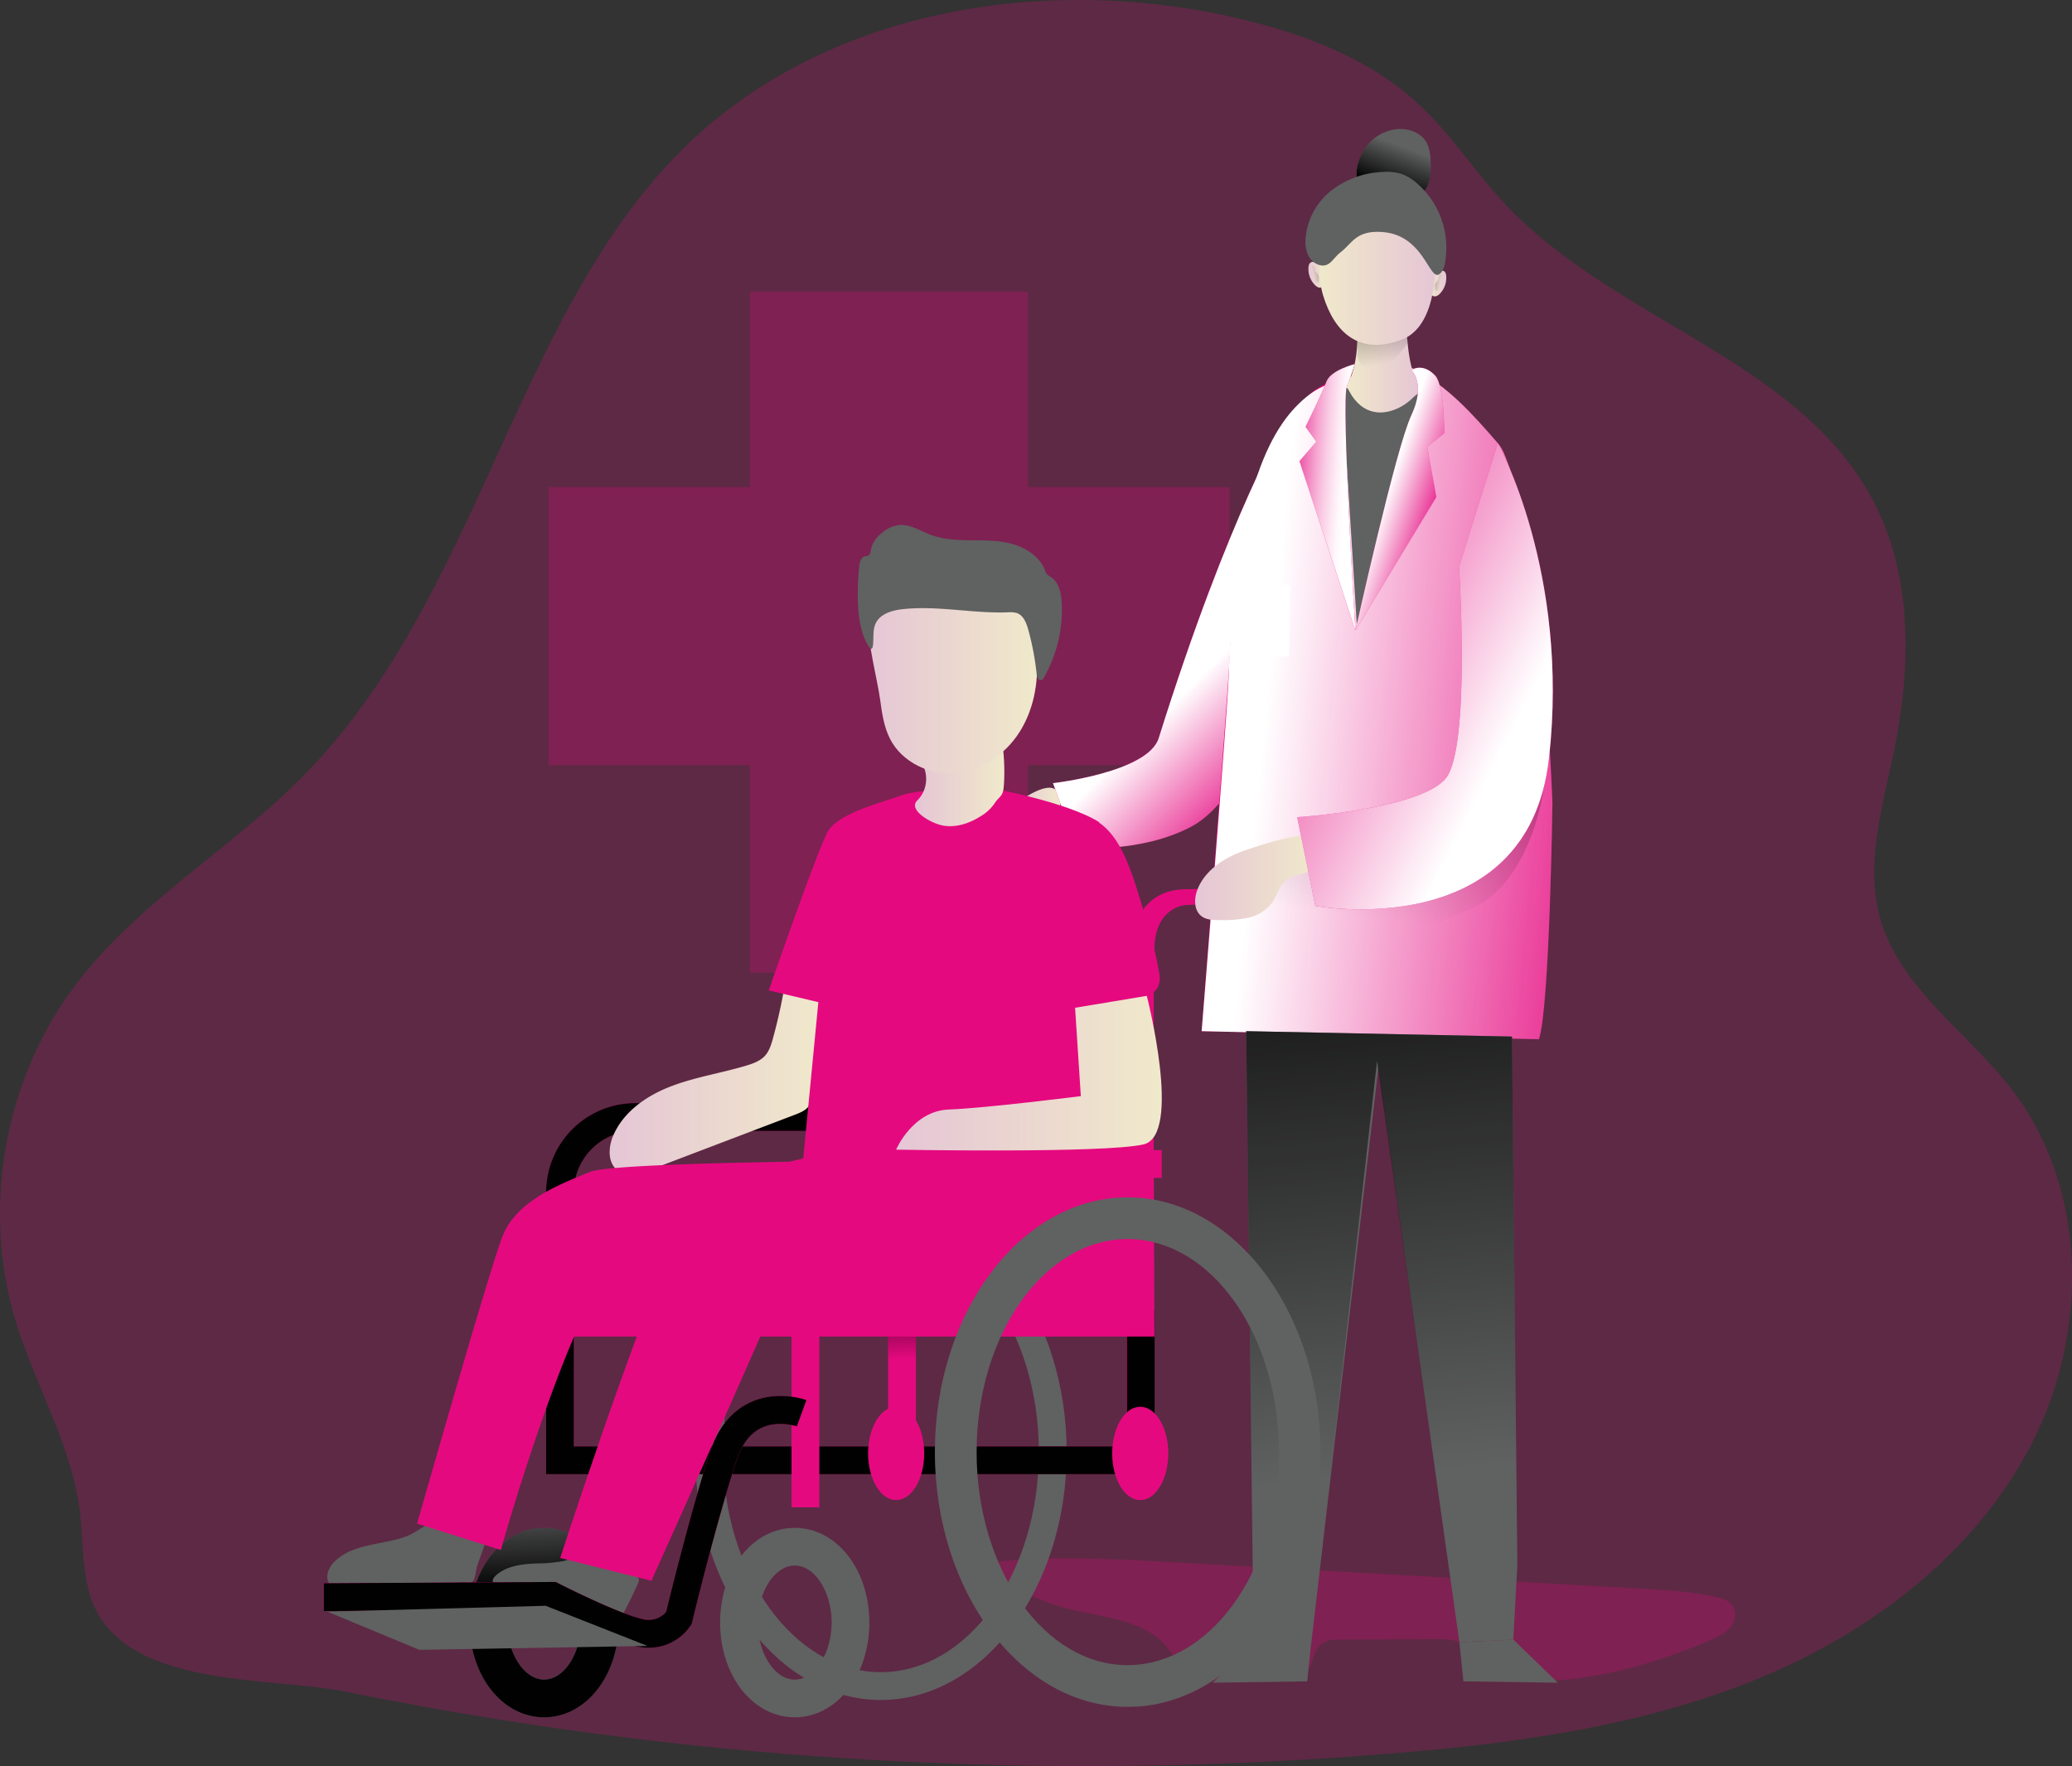 <svg data-name="Layer 1" xmlns="http://www.w3.org/2000/svg" xmlns:xlink="http://www.w3.org/1999/xlink" viewBox="0 0 684.75 583.7"><rect x="0" y="0" width="684.75" height="583.7" fill="#333333" stroke="none"/><defs><linearGradient id="a" x1="333.96" y1="268.24" x2="349.51" y2="268.24" gradientUnits="userSpaceOnUse"><stop offset="0" stop-color="#e5c6d6"/><stop offset=".42" stop-color="#ead4d0"/><stop offset="1" stop-color="#f0e9cb"/></linearGradient><linearGradient id="b" x1="432.34" y1="254.02" x2="397.94" y2="219.62" gradientUnits="userSpaceOnUse"><stop offset="0" stop-color="#fff" stop-opacity="0"/><stop offset=".95" stop-color="#fff"/></linearGradient><linearGradient id="d" x1="-495.38" y1="95.29" x2="-489.78" y2="95.29" gradientTransform="matrix(-1 0 0 1 -18.3 0)" xlink:href="#a"/><linearGradient id="e" x1="-39.08" y1="92.4" x2="-33.48" y2="92.4" gradientTransform="translate(470.54)" xlink:href="#a"/><linearGradient id="f" x1="-564.64" y1="244.21" x2="-429.4" y2="230.88" gradientTransform="matrix(-1 0 0 1 -18.3 0)" xlink:href="#b"/><linearGradient id="g" x1="441.32" y1="382.1" x2="479.88" y2="85.02" gradientUnits="userSpaceOnUse"><stop offset=".26" stop-color="#010101" stop-opacity="0"/><stop offset=".99" stop-color="#010101"/></linearGradient><linearGradient id="h" x1="-481.1" y1="50.03" x2="-475.64" y2="64.52" gradientTransform="matrix(-1 0 0 1 -18.3 0)" gradientUnits="userSpaceOnUse"><stop offset="0" stop-color="#010101" stop-opacity="0"/><stop offset=".95" stop-color="#010101"/></linearGradient><linearGradient id="i" x1="-486.63" y1="119.73" x2="-462.49" y2="119.73" gradientTransform="matrix(-1 0 0 1 -18.3 0)" xlink:href="#a"/><linearGradient id="c" x1="-476.96" y1="128.3" x2="-465.81" y2="73.24" gradientTransform="matrix(-1 0 0 1 -18.3 0)" gradientUnits="userSpaceOnUse"><stop offset=".12" stop-color="#010101" stop-opacity="0"/><stop offset=".95" stop-color="#010101"/></linearGradient><linearGradient id="j" x1="-491.71" y1="89.66" x2="-453.49" y2="89.66" gradientTransform="matrix(-1 0 0 1 -18.3 0)" xlink:href="#a"/><linearGradient id="k" x1="-481.92" y1="520.78" x2="-455.94" y2="258.65" gradientTransform="matrix(-1 0 0 1 -17.36 -1.58)" xlink:href="#c"/><linearGradient id="l" x1="-493.75" y1="172.3" x2="-474.13" y2="165.76" gradientTransform="matrix(-1 0 0 1 -18.3 0)" xlink:href="#b"/><linearGradient id="m" x1="-441.62" y1="164.33" x2="-463.32" y2="165.81" gradientTransform="matrix(-1 0 0 1 -18.3 0)" gradientUnits="userSpaceOnUse"><stop offset="0" stop-color="#fff" stop-opacity="0"/><stop offset=".11" stop-color="#fff" stop-opacity=".18"/><stop offset=".29" stop-color="#fff" stop-opacity=".42"/><stop offset=".45" stop-color="#fff" stop-opacity=".63"/><stop offset=".6" stop-color="#fff" stop-opacity=".79"/><stop offset=".74" stop-color="#fff" stop-opacity=".9"/><stop offset=".86" stop-color="#fff" stop-opacity=".98"/><stop offset=".95" stop-color="#fff"/></linearGradient><linearGradient id="n" x1="-450" y1="92.6" x2="-461.33" y2="90.25" xlink:href="#c"/><linearGradient id="o" x1="-5.91" y1="95.38" x2="-17.24" y2="93.03" gradientTransform="translate(482.42)" xlink:href="#c"/><linearGradient id="p" x1="297.55" y1="474.88" x2="298.84" y2="437.35" xlink:href="#c"/><linearGradient id="q" x1="180.15" y1="510.29" x2="178.53" y2="545.55" xlink:href="#c"/><linearGradient id="r" x1="160.99" y1="508.34" x2="172.42" y2="524.73" xlink:href="#c"/><linearGradient id="s" x1="137.85" y1="520.81" x2="151.44" y2="529.54" xlink:href="#c"/><linearGradient id="t" x1="191.48" y1="525.74" x2="209.6" y2="532.21" xlink:href="#c"/><linearGradient id="u" x1="328.04" y1="402.73" x2="-2.81" y2="600.38" xlink:href="#c"/><linearGradient id="v" x1="312.47" y1="410.99" x2="354.75" y2="384.25" xlink:href="#c"/><linearGradient id="w" x1="200.55" y1="349.03" x2="270.58" y2="349.03" xlink:href="#a"/><linearGradient id="x" x1="180.39" y1="369.36" x2="417.89" y2="369.36" xlink:href="#c"/><linearGradient id="y" x1="180.39" y1="364.95" x2="381.35" y2="364.95" xlink:href="#c"/><linearGradient id="z" x1="393.98" y1="291.66" x2="434.04" y2="291.66" xlink:href="#a"/><linearGradient id="A" x1="273.09" y1="291.74" x2="516.38" y2="519.5" xlink:href="#c"/><linearGradient id="B" x1="302.84" y1="326.97" x2="399.35" y2="417.32" xlink:href="#c"/><linearGradient id="C" x1="301.45" y1="257.97" x2="330.98" y2="257.97" xlink:href="#a"/><linearGradient id="D" x1="303.93" y1="273.8" x2="362.59" y2="183.64" xlink:href="#c"/><linearGradient id="E" x1="224.82" y1="406.57" x2="286.32" y2="471.04" xlink:href="#c"/><linearGradient id="F" x1="164.93" y1="407.45" x2="215.18" y2="463.91" xlink:href="#c"/><linearGradient id="G" x1="329.59" y1="392.35" x2="402.71" y2="536.64" xlink:href="#c"/><linearGradient id="H" x1="253.99" y1="512.12" x2="266.61" y2="554.17" xlink:href="#c"/><linearGradient id="I" x1="256.89" y1="512.69" x2="269.2" y2="553.74" xlink:href="#c"/><linearGradient id="J" x1="223.89" y1="448.26" x2="173.42" y2="522.02" xlink:href="#c"/><linearGradient id="K" x1="360.06" y1="464.98" x2="410.77" y2="506.5" xlink:href="#c"/><linearGradient id="L" x1="278.11" y1="463.6" x2="340.09" y2="515.5" xlink:href="#c"/><linearGradient id="M" x1="285.86" y1="222.15" x2="341.81" y2="222.15" xlink:href="#a"/><linearGradient id="N" x1="203.43" y1="361.93" x2="448.45" y2="524.99" xlink:href="#c"/><linearGradient id="O" x1="295.22" y1="356.27" x2="383.02" y2="356.27" xlink:href="#a"/><linearGradient id="P" x1="401.46" y1="192.8" x2="504.27" y2="244.99" xlink:href="#b"/></defs><path d="M114.18 559.1a1229.65 1229.65 0 00346.36 20.39c40.78-3.39 81.91-9 119.8-24.4s72.63-41.76 91.22-78.21 18.45-83.65-6.28-116.25c-14.66-19.33-37.36-33.79-43.92-57.14-5-17.92.76-36.82 4.51-55 5.7-27.64 6.35-57.71-6.7-82.73-24.33-46.65-85.53-59.73-121.54-98.09-10-10.61-17.89-23.09-28.54-33-16.16-15.15-37.7-23.34-59.25-28.44-63.79-15.1-136.73-3.42-183.58 42.43-19 18.59-32.89 41.73-44.82 65.48-24.41 48.62-42.27 102.28-80.2 141.28-24.18 24.83-55.55 42.58-76.41 70.3-23.35 31.02-30.9 73.32-19.78 110.51 6.37 21.26 18.43 40.9 21.27 62.91 1.22 9.48.7 19.27 3.55 28.4 9.6 30.79 59.2 26.46 84.31 31.56z" fill="#e5097f" opacity=".24" style="isolation:isolate"/><path fill="#e5097f" opacity=".24" style="isolation:isolate" d="M406.38 161v91.89h-66.65v68.63h-91.85v-68.63h-66.61V161h66.61V96.42h91.85V161h66.65z"/><path d="M335.54 266.81a3.94 3.94 0 00-1.56 2.24c-.26 1.74 1.58 3 3.22 3.67a26.43 26.43 0 0010.44 1.81 1.8 1.8 0 001.14-.32 1.85 1.85 0 00.44-1.31c.19-3.33 1.16-9.49-2-10.73s-9.45 2.77-11.68 4.64z" transform="translate(.93 -1.58)" fill="url(#a)"/><path d="M424.98 138.87s-18.39 29.65-42.05 105.09c-3.56 11.35-34.94 14.88-34.94 14.88l7.76 21.36s21.35 1.94 38.18-7.12 28.47-44 28.47-44z" fill="#e5097f"/><path d="M424.05 140.45S405.66 170.1 382 245.54c-3.56 11.35-34.94 14.88-34.94 14.88l7.76 21.36s21.35 1.94 38.18-7.12 28.47-44 28.47-44z" transform="translate(.93 -1.58)" fill="url(#b)"/><path d="M477 92.64a7.54 7.54 0 01-2 5.92 3 3 0 01-1.26.89c-2.53.84-2.68-4.34-1.94-5.81.91-1.64 4.86-4.33 5.2-1z" transform="translate(.93 -1.58)" fill="url(#d)"/><path d="M431.51 89.75a7.51 7.51 0 002 5.91 3.18 3.18 0 001.25.9c2.54.83 2.69-4.35 1.95-5.82-.88-1.68-4.82-4.33-5.2-.99z" transform="translate(.93 -1.58)" fill="url(#e)"/><path d="M391.66 552.09c-2.36-1.84-3.66-4.68-5.47-7.06-7.43-9.79-21.54-10.35-33.45-13.38a67.77 67.77 0 01-28.25-15c22.12-2.66 44.5-1.4 66.73-.14l150.39 8.51c8.43.47 16.9.95 25.15 2.7 2.25.47 4.69 1.18 5.94 3.12 1.41 2.2.66 5.26-1.06 7.23s-4.19 3.09-6.6 4.12c-23.82 10.13-50.15 16.59-75.6 11.9-1.77-.33-3.78-.9-4.5-2.55s.31-3.72 0-5.56c-.61-3.46-5.15-4.25-8.66-4.23l-33.5.17c-2 0-4.07.06-5.69 1.16-3.44 2.35-3 8-6.3 10.54-1.54 1.16-3.57 1.37-5.49 1.5-8.85.59-26.09 2.88-33.64-3.03z" fill="#e5097f" opacity=".24" style="isolation:isolate"/><path d="M466.76 121.71c11.36 5.47 19.95 15.23 28.22 24.74 1.67 1.92 2.44 4.27 3.33 6.65 9.38 25.12 8 41.35 11 61.83 2.43 16.78 3.74 50.35 3.74 50.35s-.9 67.5-4.46 78.2l-111.47-2.67s8.48-109.11 9.22-122.46c3.56-64.8 16.64-79.07 26.45-88s33.97-8.64 33.97-8.64z" fill="#e5097f"/><path d="M465.83 123.29c11.36 5.47 19.95 15.23 28.22 24.74 1.67 1.92 2.44 4.27 3.33 6.65 9.38 25.12 8 41.35 11 61.83 2.43 16.78 3.74 50.35 3.74 50.35s-.9 67.5-4.46 78.2l-111.47-2.67s8.51-104.76 8.92-117.11c2.07-62.73 14.42-84 26.75-93.33 10.56-8.02 33.97-8.66 33.97-8.66z" transform="translate(.93 -1.58)" fill="url(#f)"/><path d="M486 301.56c-16.9 7.43-34 16.37-52.1 12.88-4.2-.8-8.73-2-12.59-.16-9.16 4.34-5.41 19.93-13.31 26.29a6 6 0 01-5.5 1.39c-3.32-1.12-3.85-5.52-3.8-9l.44-27.53c0-2.68.15-5.56 1.78-7.69a12.08 12.08 0 014.11-3.08 205 205 0 0151.07-19.5c8.67-2 17.48-3.6 26-6.19a82.91 82.91 0 0012.92-4.9c2.13-1.05 12.87-29.2 13.31-27.52 5.97 22.52-3.91 56.92-22.33 65.01z" transform="translate(.93 -1.58)" fill="url(#g)"/><path d="M426.44 193.34l-16.61-.56s-2.34 22.52 1.9 23.86 14.26.22 14.26.22z" fill="#fff"/><path d="M469.8 129.03s-12.93 12.26-20.07 4-6.24-5.13-6.24-5.13l4.91 78.52zm-17.87-81.11a14.5 14.5 0 019.59-5.22c3.63-.38 7.65.88 9.63 3.95 1.44 2.23 1.63 5 1.68 7.68 0 2.48 0 5.05-1.13 7.26a10.23 10.23 0 01-5.43 4.65c-5.32 2.1-11.62.39-15.74-3.4s-1.81-10.99 1.4-14.92z" fill="#606161"/><path d="M451 49.5a14.5 14.5 0 019.59-5.22c3.63-.38 7.65.88 9.63 3.95 1.44 2.23 1.63 5 1.68 7.68 0 2.48 0 5.05-1.13 7.26a10.23 10.23 0 01-5.43 4.65c-5.32 2.1-11.62.39-15.74-3.4s-1.81-10.99 1.4-14.92z" transform="translate(.93 -1.58)" fill="url(#h)"/><path d="M463.81 107.13s.15 16.94 4 20.51-15.46 20.21-23.63 1.63c0 0 4.75-8 3.12-21.55s16.51-.59 16.51-.59z" transform="translate(.93 -1.58)" fill="url(#i)"/><path d="M464.41 111.14v3.71s-9.81 14.12-13.82 9.37-2.83-5.8-2.83-5.8l-.44-10.7z" transform="translate(.93 -1.58)" fill="url(#c)"/><path d="M473.18 82.9s2.82 25.86-11 31-22.07-2.23-25.86-14.71S438.33 61.5 453 64s20.18 18.9 20.18 18.9z" transform="translate(.93 -1.58)" fill="url(#j)"/><path d="M476.32 90.01a6.62 6.62 0 001.2-3 28.25 28.25 0 00-9.35-26.53 15.78 15.78 0 00-5.19-3.06 16.93 16.93 0 00-5.89-.6 29.6 29.6 0 00-17.16 6.2 22.47 22.47 0 00-8.48 15.93 11 11 0 00.87 5.39 5.9 5.9 0 004.11 3.35c3.2.55 4.08-2.39 6.66-4.36 3.88-3 5.12-7.36 14-6.62 14.35 1.22 15.36 18.03 19.23 13.3zm23.35 252.58l1.78 174.78-1.33 24.52-17.84.89-26.75-189.93-22.18 190.26-19.06-.11-2.45-202.19 87.83 1.78z" fill="#606161"/><path fill="url(#k)" d="M499.67 342.59l1.78 174.78-1.33 24.52-17.84.89-27.19-192.16-21.74 192.49-19.06-.11-2.45-202.19 87.83 1.78z"/><path fill="#606161" d="M514.83 556.15l-31.21-.44-1.34-12.93 17.84-.89 14.71 14.26zm-114.03 0l31.21-.44 1.34-12.93-17.83-.89-14.72 14.26z"/><path d="M466.38 122.34s5.05 4.31 0 15-18.45 71.08-18.45 71.08l26.75-44.14-3-16.64 5.65-4.46s0-15.76-3-19-6.08-3.06-7.95-1.84zm-18.65-2.01s-8 2-9.37 5.8-6.91 14.94-6.91 14.94l3.57 4.9-5.57 6.45 18.48 56s-4.76-75.8-2.82-80.7 2.62-7.39 2.62-7.39z" fill="#e5097f"/><path d="M465.45 123.92s5.05 4.31 0 15S447 210 447 210l26.75-44.14-3-16.64 5.65-4.46s0-15.76-3-19-6.08-3.06-7.95-1.84z" transform="translate(.93 -1.58)" fill="url(#l)"/><path d="M446.8 121.91s-8 2-9.37 5.8-6.91 14.94-6.91 14.94l3.57 4.9-5.57 6.45L447 210s-4.76-75.8-2.82-80.7 2.62-7.39 2.62-7.39z" transform="translate(.93 -1.58)" fill="url(#m)"/><path d="M434.08 91.59a1.72 1.72 0 01-.41-.56 4.42 4.42 0 01-.1-.73 1 1 0 00-.34-.64.67.67 0 00-.69-.13.75.75 0 00-.42.48 2.11 2.11 0 00-.1.66 5.16 5.16 0 00.37 2.5 5.67 5.67 0 001.2 1.43 1 1 0 00.66.36.93.93 0 00.47-.17.4.4 0 00.16-.13.41.41 0 000-.19 4.73 4.73 0 00-.05-1.76 2.33 2.33 0 00-.75-1.12z" transform="translate(.93 -1.58)" fill="url(#n)"/><path d="M474.14 94.38a1.69 1.69 0 00.4-.56 3.57 3.57 0 00.1-.74 1.06 1.06 0 01.34-.64.72.72 0 01.7-.13.82.82 0 01.42.49 2.44 2.44 0 01.09.66 5 5 0 01-.37 2.5 5.44 5.44 0 01-1.19 1.43 1 1 0 01-.66.36.93.93 0 01-.47-.17.4.4 0 01-.16-.13.67.67 0 010-.19 5 5 0 010-1.77 2.39 2.39 0 01.8-1.11z" transform="translate(.93 -1.58)" fill="url(#o)"/><path fill="#e5097f" d="M293.5 436.48h9.19v44.86h-9.19z"/><path fill="url(#p)" d="M293.5 436.48h9.19v44.86h-9.19z"/><path d="M179.82 567.59c-13.83 0-24.66-13.75-24.66-31.31s10.83-31.31 24.66-31.31 24.66 13.75 24.66 31.31-10.84 31.31-24.66 31.31zm0-50.16c-6.62 0-12.2 8.63-12.2 18.85s5.58 18.85 12.2 18.85 12.2-8.63 12.2-18.85-5.59-18.86-12.2-18.86z" fill="#606161"/><path d="M178.89 569.17c-13.83 0-24.66-13.75-24.66-31.31s10.83-31.31 24.66-31.31 24.66 13.75 24.66 31.31-10.84 31.31-24.66 31.31zm0-50.16c-6.62 0-12.2 8.63-12.2 18.85s5.58 18.85 12.2 18.85 12.2-8.63 12.2-18.85S185.5 519 178.89 519z" transform="translate(.93 -1.58)" fill="url(#q)"/><path d="M181.45 506.7c-12.37 1.61-21.75 14.71-21.75 31.17s9.38 29.55 21.75 31.16c12.59-1.61 22.1-14.71 22.1-31.16s-9.55-29.56-22.1-31.17zm2.52 50a6.82 6.82 0 01-2.52-.46 7.17 7.17 0 01-2.58.46c-6.62 0-12.18-8.64-12.18-18.84S172.25 519 178.87 519a8.39 8.39 0 012.58.41A8 8 0 01184 519c6.48 0 12 8.59 12 18.85s-5.55 18.86-12 18.86z" transform="translate(.93 -1.58)" fill="url(#r)"/><path d="M110.59 516.07c-2.13 2.05-3.51 5.79-1.32 7.76 1.31 1.18 3.27 1.13 5 1 12.43-.85 26-.67 38.39-1.87 1.74-.17 2.52.79 3.72-.49.68-.72 1-4.09 1.33-5l2.27-6.36a2.1 2.1 0 00.18-1.34 2.14 2.14 0 00-1.09-1.09c-3.56-2.1-9.75-5.92-14-5.78-4 .12-6.83 3.34-10.61 4.81-7.86 3.04-17.41 2.18-23.87 8.36z" fill="#606161"/><path d="M109.66 517.65c-2.13 2.05-3.51 5.79-1.32 7.76 1.31 1.18 3.27 1.13 5 1 12.43-.85 26-.67 38.39-1.87 1.74-.17 2.52.79 3.72-.49.68-.72 1-4.09 1.33-5l2.27-6.36a2.1 2.1 0 00.18-1.34 2.14 2.14 0 00-1.09-1.09c-3.56-2.1-9.75-5.92-14-5.78-4 .12-6.83 3.34-10.61 4.81-7.86 3.04-17.41 2.18-23.87 8.36z" transform="translate(.93 -1.58)" fill="url(#s)"/><path d="M177.48 516.73c-4.84.18-10.07.74-13.63 4-.63.57-1.23 1.43-.92 2.22a2.25 2.25 0 001.1 1c11.19 6.47 25.08 6 37.1 10.77 1.15.45 2.5.94 3.54.29a3.91 3.91 0 001.2-1.52q2.69-5 5-10.24a2.09 2.09 0 00.26-1.28c-.14-.67-.85-1-1.47-1.28q-4.12-1.73-8.25-3.39c-2.44-1-6.07-3.32-8.69-3.43-2.07-.1-4.42 1.66-6.55 2.09a51.2 51.2 0 01-8.69.77z" fill="#606161"/><path d="M176.55 518.31c-4.84.18-10.07.74-13.63 4-.63.57-1.23 1.43-.92 2.22a2.25 2.25 0 001.1 1c11.19 6.47 25.08 6 37.1 10.77 1.15.45 2.5.94 3.54.29a3.91 3.91 0 001.2-1.52q2.69-5 5-10.24a2.09 2.09 0 00.26-1.28c-.14-.67-.85-1-1.47-1.28q-4.12-1.73-8.25-3.39c-2.44-1-6.07-3.32-8.69-3.43-2.07-.1-4.42 1.66-6.55 2.09a51.2 51.2 0 01-8.69.77z" transform="translate(.93 -1.58)" fill="url(#t)"/><path d="M291.1 561.86c-33.86 0-61.41-36.74-61.41-81.91s27.55-81.92 61.41-81.92 61.42 36.75 61.42 81.92-27.59 81.91-61.42 81.91zm0-154.64c-28.79 0-52.22 32.63-52.22 72.73s23.43 72.72 52.22 72.72 52.22-32.63 52.22-72.72-23.39-72.73-52.22-72.73z" fill="#606161"/><path d="M373.15 487.23H180.48v-93.12a29.48 29.48 0 0129.37-29.52h92.36v9.19h-92.36a20.31 20.31 0 00-20.23 20.33v83.93h180.53l2.16-1.61v-43.4h9.15v48z" fill="#e5097f"/><path d="M372.32 488.81H179.55v-93.12a29.48 29.48 0 0129.39-29.52h92.41v9.19h-92.41a20.31 20.31 0 00-20.24 20.33v83.93h180.62l2.17-1.61v-43.4h9.15v48z" transform="translate(.93 -1.58)" fill="url(#u)"/><path d="M372.32 488.81H179.55v-93.12a29.48 29.48 0 0129.39-29.52h92.41v9.19h-92.41a20.31 20.31 0 00-20.24 20.33v83.93h180.62l2.17-1.61v-43.4h9.15v48z" transform="translate(.93 -1.58)" fill="url(#v)"/><path d="M254.54 344.68c-.59 2.16-1.27 4.4-2.81 6s-3.77 2.41-5.92 3.06c-8.32 2.51-17 3.8-25.12 6.93s-15.87 8.56-19.12 16.62c-1.5 3.73-1.64 8.67 1.57 11.09s7.6 1.06 11.27-.34L261.8 370c1.66-.64 3.42-1.34 4.5-2.76s1.28-3.43 1.41-5.27q1.43-20 2.84-40c.38-5.29-2.95-20-9.86-10.43-2.17 3-1.6 11.62-2.22 15.3a182.08 182.08 0 01-3.93 17.84z" transform="translate(.93 -1.58)" fill="url(#w)"/><path d="M418.49 297.14c-.05.14-.46.28-.79.32-5.24.92-24.31 1.56-24.31 1.61a10.44 10.44 0 00-7.4 2.67c-2.71 2.34-4.18 6-4.46 10.8-.6 11.12-.09 112.06 0 129.2H181.32v-26.66l146.21-12.23 27.76-69.77h20.5v-28.77c.59-1.7 4.22-10.11 15.53-10.39 11.49-.23 22.66-.09 26.43 0 .6 1.24.97 2.67.74 3.22z" fill="#e5097f"/><path d="M417.84 300.89c0 .12-29.53-.46-32.78 2.44-2.7 2.32-4.17 5.94-4.46 10.79-.22 3.62-.3 17-.3 33.95v27.05c0 21.24.13 43.06.17 56.75 0 5.1.09 9.1.09 11.46H180.39v-26.67l146.19-12.21 27.77-69.77h20.52V305.9a15.68 15.68 0 016.48-7.88 18 18 0 019.06-2.52c11.46-.22 22.63-.09 26.42 0 .59 1.26 1.26 4.84 1.01 5.39z" transform="translate(.93 -1.58)" fill="url(#x)"/><path d="M380.6 302.66c-.26 4.46-.3 23.3-.3 45.41v27.05c.09 25.28.21 49.21.26 56.75H180.39V405.2L326.58 393l27.77-69.81h20.52V305.9a15.68 15.68 0 016.48-7.88 19.25 19.25 0 00-.75 4.64z" transform="translate(.93 -1.58)" fill="url(#y)"/><path d="M410.78 282.55c-6.75 2.29-13.45 6.45-16 13.09-1.16 3-1.16 6.87 1.39 8.77 1.63 1.23 3.84 1.27 5.88 1.27a40.37 40.37 0 009.45-.77 13.5 13.5 0 007.9-4.91c1.78-2.51 2.46-5.89 5-7.68 2.95-2.11 7.88-1.61 9.37-4.92 1-2.21-.3-4.95-1.28-6.95-1.62-3.31-.69-3-4.36-2.5-5.67.73-12.01 2.8-17.35 4.6z" transform="translate(.93 -1.58)" fill="url(#z)"/><path d="M327.25 260.42s25.68 4.69 36 11.33l-6.53 32.29 1.19 2.16s-3.24 72.47-9.54 79.27l-83.15-.16 5.23-54.09-16.39-3.88s17-49.15 19.84-53.06c4.31-6 18.36-9.25 24.17-11.47s29.18-2.39 29.18-2.39z" fill="#e5097f"/><path d="M326.32 262s25.68 4.69 36 11.33l-6.53 32.29 1.19 2.16s-3.24 72.47-9.54 79.27l-83.15-.16 6.09-60.13-12.51-2.15s12.4-52.74 16-56 17.5-2 23.31-4.24 29.14-2.37 29.14-2.37z" transform="translate(.93 -1.58)" fill="url(#A)"/><path d="M341.6 313s-7.77 63-14.67 69.88-.33 21.59-.33 21.59l20.95-19.67 11.3-60.59z" transform="translate(.93 -1.58)" fill="url(#B)"/><path d="M330.65 262.65c-.4 2.29-1.63 2.45-2.86 4.41a14.26 14.26 0 01-4.52 4.22c-3.64 2.34-8 3.88-12.3 3.2s-11.88-5.26-8.8-8.3c4.59-4.56 2.76-10.81 1.68-11.78-4.1-3.69 5.89-3.68 10.92-6 4-1.82 8.54-8.72 12.81-6.82 3.88 1.77 3.65 17.76 3.07 21.07z" transform="translate(.93 -1.58)" fill="url(#C)"/><path d="M322.61 260.57a16.75 16.75 0 01-5.76 4 7.87 7.87 0 01-6.82-.41c-2.43-1.5-3.49-4.42-4.39-7.13-.36-1.07-.65-2.43.19-3.19a2.94 2.94 0 01.92-.5l12.37-4.86a22.92 22.92 0 016.19-1.77c4-.34 5.87 1.33 4 5a36.06 36.06 0 01-6.7 8.86z" transform="translate(.93 -1.58)" fill="url(#D)"/><path d="M266.12 415.22l-.83.14a38.6 38.6 0 00-5.61 3l13.15-.13c31.58-.33 49.64-.65 53.45-2.53a53.31 53.31 0 005.47-3.27c-20.54 1.55-65.08 2.74-65.63 2.79z" fill="#e5097f"/><path d="M341.73 415.86c-9.7 2.12-68.85 3.77-75.06 3.91-2.62 1.15-8.41 4.37-9.51 7.9-1.75 5.66-39.49 89.45-41.09 93l-.79 1.79-30.15-7.54.78-2.34c3.41-10.48 33.65-102.18 41.65-109.3 7.4-6.62 25.64-19.44 41.45-20.87 14.62-1.24 76.81.69 79.47.78l2 .05.23 2c.3 2.86 2.6 28.09-8.98 30.62z" fill="#e5097f"/><path d="M340.8 417.44c-9.7 2.12-68.85 3.77-75.06 3.91-2.62 1.15-8.41 4.37-9.51 7.9-1.75 5.66-39.49 89.45-41.09 93l-.79 1.79-30.15-7.54.78-2.34c2.62-8.09 21.19-64.44 33.23-93.08 3.59-8.5 6.58-14.57 8.42-16.22 6.2-5.56 20.08-15.49 33.73-19.35a39.74 39.74 0 017.72-1.52c14.62-1.24 76.81.69 79.47.78l2 .05.23 2c.3 2.86 2.6 28.09-8.98 30.62z" transform="translate(.93 -1.58)" fill="url(#E)"/><path d="M346.46 392.93c0 7.95-1.29 17.46-5.7 18.43a86.38 86.38 0 01-9 1.05c6.11-4.27 12.96-11.16 14.7-19.48zm0-.1c0-1.83-.09-3.63-.18-5.14-11.08-.33-64-1.84-76.9-.69a37.51 37.51 0 00-7.44 1.51c-11.86 3.54-24.59 12.23-31.35 18.21-1 .87-2.48 3.63-4.37 7.86a82.4 82.4 0 00-2 4.64c-10.94.55-19.35 1.28-22.25 2.53-8.68 3.76-26.56 56.16-35.8 88.24l-.64 2.3-27.67-8.73.59-2.16c1-3.36 23.4-82.18 27.67-92.94 4.51-11.21 17.84-16.64 27.54-20.59l1.33-.55c9.65-3.95 135-4 149.29-4h1.88l.37 1.89a19.57 19.57 0 01-.07 7.62z" fill="#e5097f"/><path d="M260.36 385.5c-13.65 3.86-27.53 13.79-33.73 19.35-1.84 1.65-4.83 7.72-8.42 16.22-8.45.51-14.75 1.2-17.19 2.26-8.68 3.76-26.56 56.16-35.8 88.24l-.64 2.3-27.67-8.73.59-2.16c1-3.36 23.4-82.18 27.67-92.94 4.51-11.21 17.84-16.64 27.54-20.59l1.33-.55c4.5-1.84 34.33-2.85 66.32-3.4z" transform="translate(.93 -1.58)" fill="url(#F)"/><path d="M375.93 395.82h-.37c-1 0-1.93-.09-2.9-.09-35.11 0-63.7 37.78-63.7 84.2s28.59 84.21 63.7 84.21c1 0 1.93-.05 2.9-.09h.37c33.64-2.26 60.48-39.12 60.48-84.12s-26.89-81.81-60.48-84.11zm-3.27 154.53c-27.48 0-49.91-31.58-49.91-70.42s22.43-70.41 49.91-70.41c1 0 2.07 0 3.08.14 26.11 2.25 46.89 32.91 46.89 70.27s-20.78 68-46.89 70.28c-1.06.09-2.11.14-3.13.14z" fill="#606161"/><path d="M375 397.4h-.37c-33.6 2.3-60.44 39.16-60.44 84.11s26.84 81.86 60.44 84.12h.37c33.64-2.26 60.48-39.12 60.48-84.12S408.59 399.7 375 397.4zm2.89 154.53c-1 0-2.06 0-3.08-.14-1 .09-2.06.14-3.08.14-27.48 0-49.91-31.58-49.91-70.42s22.43-70.41 49.91-70.41c1 0 2.07 0 3.08.14 1-.09 2.07-.14 3.08-.14 27.54 0 49.92 31.58 49.92 70.41s-22.43 70.42-49.97 70.42z" transform="translate(.93 -1.58)" fill="url(#G)"/><path d="M262.64 567.59c-13.83 0-24.66-13.75-24.66-31.31s10.83-31.31 24.66-31.31 24.66 13.75 24.66 31.31-10.83 31.31-24.66 31.31zm0-50.16c-6.61 0-12.2 8.63-12.2 18.85s5.59 18.85 12.2 18.85 12.2-8.63 12.2-18.85-5.59-18.86-12.2-18.86z" fill="#606161"/><path d="M264.27 506.7a24.59 24.59 0 00-2.57-.14c-13.84 0-24.64 13.75-24.64 31.31s10.8 31.3 24.64 31.3a24.59 24.59 0 002.57-.14c12.59-1.61 22.11-14.71 22.11-31.16s-9.52-29.56-22.11-31.17zm-2.57 50c-6.62 0-12.18-8.64-12.18-18.84S255.08 519 261.7 519a8.32 8.32 0 012.57.41c5.42 1.89 9.65 9.56 9.65 18.44s-4.23 16.54-9.65 18.38a7.12 7.12 0 01-2.57.48z" transform="translate(.93 -1.58)" fill="url(#H)"/><path d="M264.27 506.7c-12.36 1.61-21.74 14.71-21.74 31.17s9.38 29.55 21.74 31.16c12.59-1.61 22.11-14.71 22.11-31.16s-9.52-29.56-22.11-31.17zm2.53 50a6.87 6.87 0 01-2.53-.46 7.12 7.12 0 01-2.57.46c-6.62 0-12.18-8.64-12.18-18.84S255.08 519 261.7 519a8.32 8.32 0 012.57.41 8 8 0 012.53-.41c6.48 0 12 8.59 12 18.85s-5.52 18.86-12 18.86z" transform="translate(.93 -1.58)" fill="url(#I)"/><path d="M355.85 271.74a7 7 0 00-2.44.42c-2.39.89-4 3.06-4.68 6.28h0c-3.57 17.06 3.28 35.05 9.17 49.77a76 76 0 0020.92-5.55c.33-.14 1.2-.5 1.37-.8a3.94 3.94 0 000-1.74c-1.22-7.8-3.62-15.55-5.94-23.05l-.25-.83c-2.26-7.29-5.35-17.29-11.33-21.9a11.43 11.43 0 00-6.82-2.6z" fill="none" stroke="#e5097f" stroke-miterlimit="10" stroke-width="4.6"/><path d="M382.53 326.48a6.83 6.83 0 01-3.54 2.66 79.8 79.8 0 01-24 6.07l-1.7.18-.64-1.6c-6.25-15.59-14-35-10.07-54 1-4.78 3.72-8.23 7.59-9.65 4.22-1.57 9.33-.51 13.65 2.85 7.12 5.47 10.48 16.27 12.91 24.17l.23.83c2.39 7.63 4.83 15.58 6.12 23.67a7.25 7.25 0 01-.55 4.82zM270.77 498.17h-9.19v-88.53a29.55 29.55 0 0129.52-29.52h92.83v9.19H291.1a20.35 20.35 0 00-20.33 20.33z" fill="#e5097f"/><path d="M214.41 544.6a19.4 19.4 0 01-4.51-.55c-8.37-2-24.3-9.84-28.5-12l-74.38.43v-9.2l76.61-.43 1 .51c.19.09 19 9.69 27.45 11.7a7.78 7.78 0 008.05-2.26c1.32-5.42 8.31-33.84 14.55-52.94 2.55-7.81 6.88-13.26 12.88-16.18 9.1-4.44 18.54-1.09 18.94-.94l-3.16 8.68c-.07 0-6.31-2.15-11.87.6-3.64 1.8-6.37 5.41-8.1 10.74-6.77 20.71-14.49 52.81-14.57 53.13l-.17.73-.4.64a16.54 16.54 0 01-13.82 7.34z" fill="#e5097f"/><path d="M213.48 546.18a19.4 19.4 0 01-4.51-.55c-8.37-2-24.3-9.84-28.5-12l-74.38.43v-9.2l76.61-.43 1 .51c.19.09 19 9.69 27.45 11.7a7.78 7.78 0 008.05-2.26c1.32-5.42 8.31-33.84 14.55-52.94 2.55-7.81 6.88-13.26 12.88-16.18 9.1-4.44 18.54-1.09 18.94-.94l-3.16 8.68c-.07 0-6.31-2.15-11.87.6-3.64 1.8-6.37 5.41-8.1 10.74-6.77 20.71-14.49 52.81-14.57 53.13l-.17.73-.4.64a16.54 16.54 0 01-13.82 7.34z" transform="translate(.93 -1.58)" fill="url(#J)"/><ellipse cx="376.82" cy="480.37" rx="9.27" ry="15.42" fill="#e5097f"/><ellipse cx="296.16" cy="480.37" rx="9.27" ry="15.42" fill="#e5097f"/><ellipse cx="378.85" cy="480.37" rx="7.25" ry="15.42" fill="url(#K)"/><ellipse cx="298.13" cy="480.37" rx="7.34" ry="15.42" fill="url(#L)"/><path fill="#606161" d="M108.18 532.67l30.42 12.62 75.38-1.29-33.65-13.27-72.15 1.94z"/><path d="M289.94 232.86c.61 4.49 1.26 9.08 3.35 13.09 4 7.64 13.11 11.94 21.7 11.13s16.37-6.26 21-13.53 6.3-16.19 5.71-24.79c-.39-5.68-1.78-11.42-5-16.14-5.25-7.79-14.58-11.76-23.7-14-4.5-1.11-9.17-1.92-13.75-1.25-21.4 3.09-11.2 31.63-9.31 45.49z" transform="translate(.93 -1.58)" fill="url(#M)"/><path d="M283.69 202.2a83.06 83.06 0 01.24-14.78c.1-1.37.43-3 1.73-3.48.51-.17 1.12-.12 1.53-.46a2.39 2.39 0 00.56-1.61 9.35 9.35 0 013.45-5.52 10.77 10.77 0 015.75-2.79c3.73-.42 7.14 1.88 10.66 3.2 4.32 1.62 9 1.77 13.66 1.81s9.32 0 13.74 1.35 8.64 4.22 10.33 8.51a4.59 4.59 0 00.72 1.41 5.64 5.64 0 001.16.82c2.74 1.75 3.5 5.38 3.67 8.63a45.14 45.14 0 01-5.96 24.75 1.51 1.51 0 01-.56.66 1.13 1.13 0 01-1.38-.47 3.28 3.28 0 01-.41-1.54 90.09 90.09 0 00-2.76-14.56c-.62-2.23-1.58-4.73-3.76-5.51a8.17 8.17 0 00-3-.24c-11.56.43-23.14-2.29-34.64-1.06-3.51.38-7.46 1.48-9 4.65-.82 1.69-.75 3.58-.81 5.4s-.11 4.59-1.72 2c-1.96-3.25-2.82-7.47-3.2-11.17z" fill="#606161"/><path d="M269.84 499.75h-9.19v-88.53a29.55 29.55 0 0129.52-29.52H383v9.19h-92.83a20.35 20.35 0 00-20.33 20.33z" transform="translate(.93 -1.58)" fill="url(#N)"/><path d="M378.06 330.72s11.85 46.08-1.09 49.1-81.75 1.73-81.75 1.73 5.4-12.84 17.48-13.27 43.56-4.42 43.56-4.42l-1.9-29.2z" transform="translate(.93 -1.58)" fill="url(#O)"/><path d="M494.98 146.42s23.83 42.51 16.93 104.2-77.22 48.8-77.22 48.8l-6-29.33s41-2.59 49.18-12.94 4.31-69.88 4.31-69.88z" fill="#e5097f"/><path d="M494.05 148s23.83 42.51 16.93 104.2-77.22 48.8-77.22 48.8l-6-29.33s41-2.59 49.18-12.94 4.31-69.88 4.31-69.88z" transform="translate(.93 -1.58)" fill="url(#P)"/></svg>